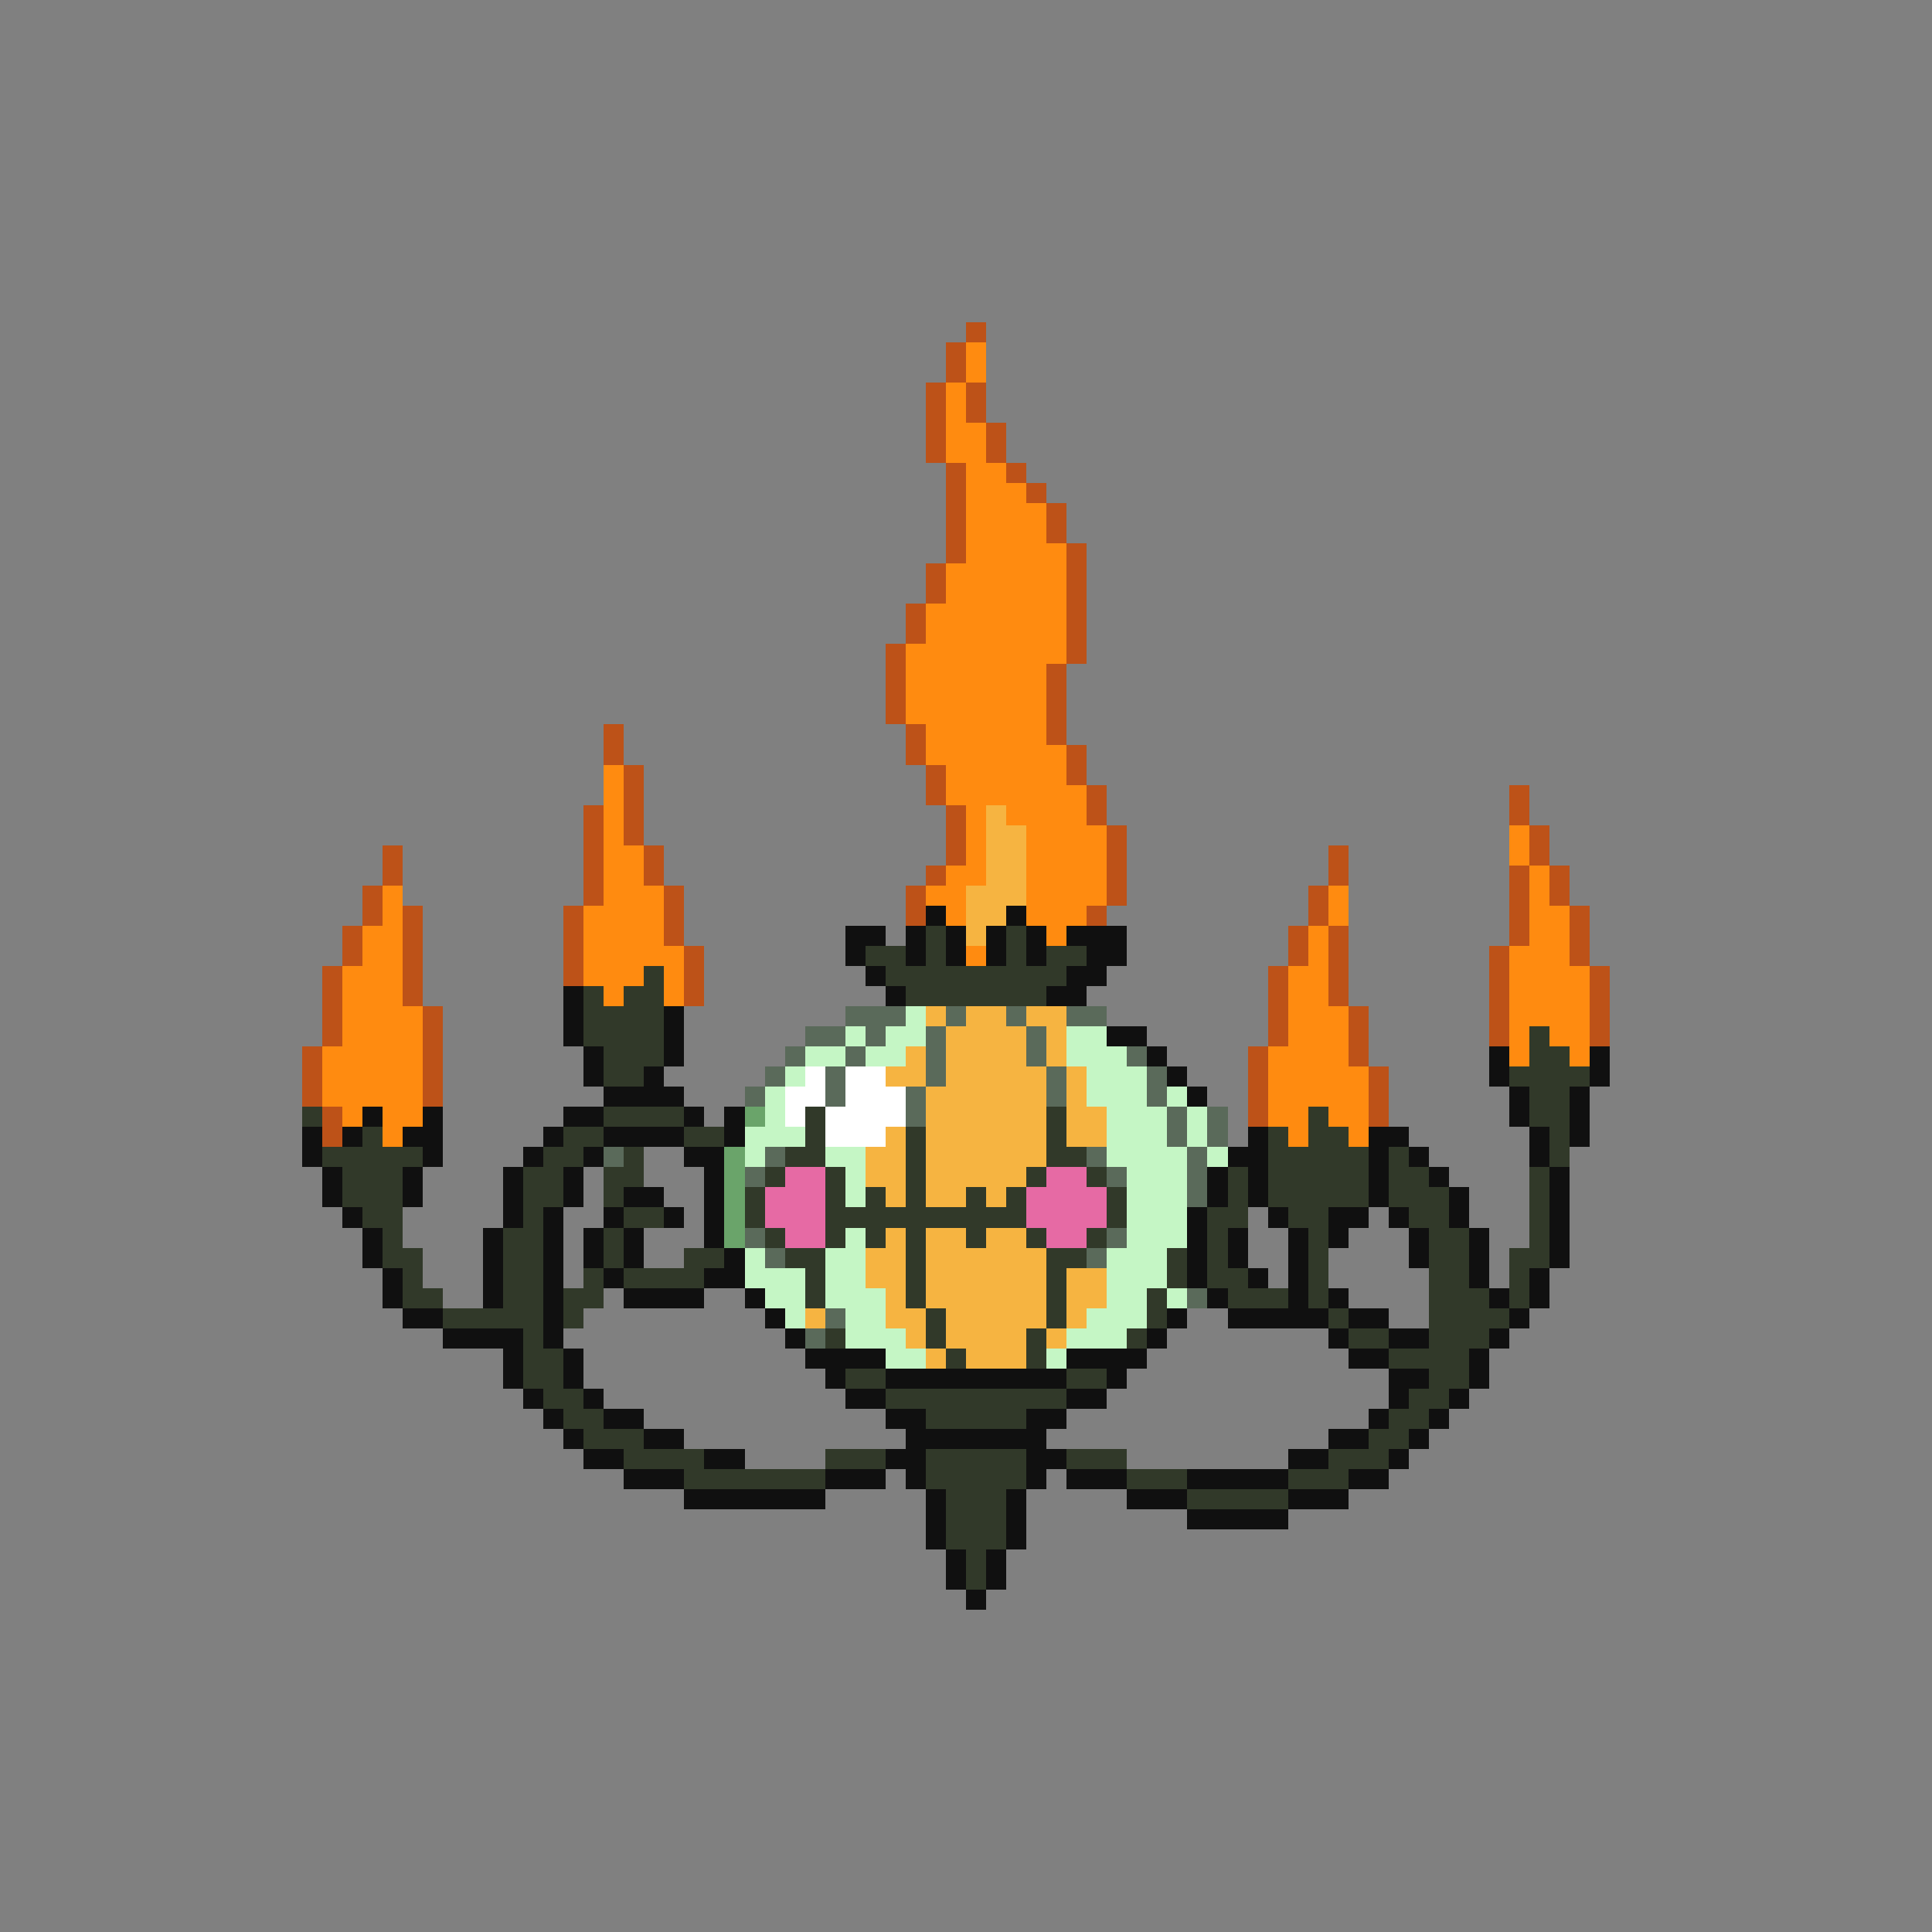 <svg xmlns="http://www.w3.org/2000/svg" viewBox="0 -0.5 96 96" shape-rendering="crispEdges">
<rect x="0" y="-0.5" width="96" height="96" fill="#808080" stroke="none"/>
<path stroke="#bd5218" d="M48 16h1M47 17h1M47 18h1M46 19h1M48 19h1M46 20h1M48 20h1M46 21h1M49 21h1M46 22h1M49 22h1M47 23h1M50 23h1M47 24h1M51 24h1M47 25h1M52 25h1M47 26h1M52 26h1M47 27h1M53 27h1M46 28h1M53 28h1M46 29h1M53 29h1M45 30h1M53 30h1M45 31h1M53 31h1M44 32h1M53 32h1M44 33h1M52 33h1M44 34h1M52 34h1M44 35h1M52 35h1M30 36h1M45 36h1M52 36h1M30 37h1M45 37h1M53 37h1M31 38h1M46 38h1M53 38h1M31 39h1M46 39h1M54 39h1M75 39h1M29 40h1M31 40h1M47 40h1M54 40h1M75 40h1M29 41h1M31 41h1M47 41h1M55 41h1M76 41h1M19 42h1M29 42h1M32 42h1M47 42h1M55 42h1M66 42h1M76 42h1M19 43h1M29 43h1M32 43h1M46 43h1M55 43h1M66 43h1M75 43h1M77 43h1M18 44h1M29 44h1M33 44h1M45 44h1M55 44h1M65 44h1M75 44h1M77 44h1M18 45h1M20 45h1M28 45h1M33 45h1M45 45h1M54 45h1M65 45h1M75 45h1M78 45h1M17 46h1M20 46h1M28 46h1M33 46h1M64 46h1M66 46h1M75 46h1M78 46h1M17 47h1M20 47h1M28 47h1M34 47h1M64 47h1M66 47h1M74 47h1M78 47h1M16 48h1M20 48h1M28 48h1M34 48h1M63 48h1M66 48h1M74 48h1M79 48h1M16 49h1M20 49h1M34 49h1M63 49h1M66 49h1M74 49h1M79 49h1M16 50h1M21 50h1M63 50h1M67 50h1M74 50h1M79 50h1M16 51h1M21 51h1M63 51h1M67 51h1M74 51h1M79 51h1M15 52h1M21 52h1M62 52h1M67 52h1M15 53h1M21 53h1M62 53h1M68 53h1M15 54h1M21 54h1M62 54h1M68 54h1M16 55h1M62 55h1M68 55h1M16 56h1" />
<path stroke="#ff8b10" d="M48 17h1M48 18h1M47 19h1M47 20h1M47 21h2M47 22h2M48 23h2M48 24h3M48 25h4M48 26h4M48 27h5M47 28h6M47 29h6M46 30h7M46 31h7M45 32h8M45 33h7M45 34h7M45 35h7M46 36h6M46 37h7M30 38h1M47 38h6M30 39h1M47 39h7M30 40h1M48 40h1M50 40h4M30 41h1M48 41h1M51 41h4M75 41h1M30 42h2M48 42h1M51 42h4M75 42h1M30 43h2M47 43h2M51 43h4M76 43h1M19 44h1M30 44h3M46 44h2M51 44h4M66 44h1M76 44h1M19 45h1M29 45h4M47 45h1M51 45h3M66 45h1M76 45h2M18 46h2M29 46h4M52 46h1M65 46h1M76 46h2M18 47h2M29 47h5M48 47h1M65 47h1M75 47h3M17 48h3M29 48h3M33 48h1M64 48h2M75 48h4M17 49h3M30 49h1M33 49h1M64 49h2M75 49h4M17 50h4M64 50h3M75 50h4M17 51h4M64 51h3M75 51h1M77 51h2M16 52h5M63 52h4M75 52h1M78 52h1M16 53h5M63 53h5M16 54h5M63 54h5M17 55h1M19 55h2M63 55h2M66 55h2M19 56h1M64 56h1M67 56h1" />
<path stroke="#f6b441" d="M49 40h1M49 41h2M49 42h2M49 43h2M48 44h3M48 45h2M48 46h1M46 50h1M48 50h2M51 50h2M47 51h4M52 51h1M45 52h1M47 52h4M52 52h1M44 53h2M47 53h5M53 53h1M46 54h6M53 54h1M46 55h6M53 55h2M44 56h1M46 56h6M53 56h2M43 57h2M46 57h6M43 58h2M46 58h5M44 59h1M46 59h2M49 59h1M44 61h1M46 61h2M49 61h2M43 62h2M46 62h6M43 63h2M46 63h6M53 63h2M44 64h1M46 64h6M53 64h2M40 65h1M44 65h2M47 65h5M53 65h1M45 66h1M47 66h4M52 66h1M46 67h1M48 67h3" />
<path stroke="#101010" d="M46 45h1M50 45h1M42 46h2M45 46h1M47 46h1M49 46h1M51 46h1M53 46h3M42 47h1M45 47h1M47 47h1M49 47h1M51 47h1M54 47h2M43 48h1M53 48h2M28 49h1M44 49h1M52 49h2M28 50h1M33 50h1M28 51h1M33 51h1M55 51h2M29 52h1M33 52h1M57 52h1M74 52h1M79 52h1M29 53h1M32 53h1M58 53h1M74 53h1M79 53h1M30 54h4M59 54h1M75 54h1M78 54h1M18 55h1M21 55h1M28 55h2M34 55h1M36 55h1M75 55h1M78 55h1M15 56h1M17 56h1M20 56h2M27 56h1M30 56h4M36 56h1M62 56h1M68 56h2M76 56h1M78 56h1M15 57h1M21 57h1M26 57h1M29 57h1M34 57h2M61 57h2M68 57h1M70 57h1M76 57h1M16 58h1M20 58h1M25 58h1M28 58h1M35 58h1M60 58h1M62 58h1M68 58h1M71 58h1M77 58h1M16 59h1M20 59h1M25 59h1M28 59h1M31 59h2M35 59h1M60 59h1M62 59h1M68 59h1M72 59h1M77 59h1M17 60h1M25 60h1M27 60h1M30 60h1M33 60h1M35 60h1M59 60h1M63 60h1M66 60h2M69 60h1M72 60h1M77 60h1M18 61h1M24 61h1M27 61h1M29 61h1M31 61h1M35 61h1M59 61h1M61 61h1M64 61h1M66 61h1M70 61h1M73 61h1M77 61h1M18 62h1M24 62h1M27 62h1M29 62h1M31 62h1M36 62h1M59 62h1M61 62h1M64 62h1M70 62h1M73 62h1M77 62h1M19 63h1M24 63h1M27 63h1M30 63h1M35 63h2M59 63h1M62 63h1M64 63h1M73 63h1M76 63h1M19 64h1M24 64h1M27 64h1M31 64h4M37 64h1M60 64h1M64 64h1M66 64h1M74 64h1M76 64h1M20 65h2M27 65h1M38 65h1M58 65h1M61 65h5M67 65h2M75 65h1M22 66h4M27 66h1M39 66h1M57 66h1M66 66h1M69 66h2M74 66h1M25 67h1M28 67h1M40 67h4M53 67h4M67 67h2M73 67h1M25 68h1M28 68h1M41 68h1M44 68h9M55 68h1M69 68h2M73 68h1M26 69h1M29 69h1M42 69h2M53 69h2M69 69h1M72 69h1M27 70h1M30 70h2M44 70h2M51 70h2M68 70h1M71 70h1M28 71h1M32 71h2M45 71h7M66 71h2M70 71h1M29 72h2M35 72h2M44 72h2M51 72h2M64 72h2M69 72h1M31 73h3M41 73h3M45 73h1M51 73h1M53 73h3M59 73h5M67 73h2M34 74h7M46 74h1M50 74h1M56 74h3M64 74h3M46 75h1M50 75h1M59 75h5M46 76h1M50 76h1M47 77h1M49 77h1M47 78h1M49 78h1M48 79h1" />
<path stroke="#313929" d="M46 46h1M50 46h1M43 47h2M46 47h1M50 47h1M52 47h2M32 48h1M44 48h9M29 49h1M31 49h2M45 49h7M29 50h4M29 51h4M76 51h1M30 52h3M76 52h2M30 53h2M75 53h4M76 54h2M15 55h1M30 55h4M40 55h1M52 55h1M65 55h1M76 55h2M18 56h1M28 56h2M34 56h2M40 56h1M45 56h1M52 56h1M63 56h1M65 56h2M77 56h1M16 57h5M27 57h2M31 57h1M39 57h2M45 57h1M52 57h2M63 57h5M69 57h1M77 57h1M17 58h3M26 58h2M30 58h2M38 58h1M41 58h1M45 58h1M51 58h1M54 58h1M61 58h1M63 58h5M69 58h2M76 58h1M17 59h3M26 59h2M30 59h1M37 59h1M41 59h1M43 59h1M45 59h1M48 59h1M50 59h1M55 59h1M61 59h1M63 59h5M69 59h3M76 59h1M18 60h2M26 60h1M31 60h2M37 60h1M41 60h10M55 60h1M60 60h2M64 60h2M70 60h2M76 60h1M19 61h1M25 61h2M30 61h1M38 61h1M41 61h1M43 61h1M45 61h1M48 61h1M51 61h1M54 61h1M60 61h1M65 61h1M71 61h2M76 61h1M19 62h2M25 62h2M30 62h1M34 62h2M39 62h2M45 62h1M52 62h2M58 62h1M60 62h1M65 62h1M71 62h2M75 62h2M20 63h1M25 63h2M29 63h1M31 63h4M40 63h1M45 63h1M52 63h1M58 63h1M60 63h2M65 63h1M71 63h2M75 63h1M20 64h2M25 64h2M28 64h2M40 64h1M45 64h1M52 64h1M57 64h1M61 64h3M65 64h1M71 64h3M75 64h1M22 65h5M28 65h1M46 65h1M52 65h1M57 65h1M66 65h1M71 65h4M26 66h1M41 66h1M46 66h1M51 66h1M56 66h1M67 66h2M71 66h3M26 67h2M47 67h1M51 67h1M69 67h4M26 68h2M42 68h2M53 68h2M71 68h2M27 69h2M44 69h9M70 69h2M28 70h2M46 70h5M69 70h2M29 71h3M68 71h2M31 72h4M41 72h3M46 72h5M53 72h3M66 72h3M34 73h7M46 73h5M56 73h3M64 73h3M47 74h3M59 74h5M47 75h3M47 76h3M48 77h1M48 78h1" />
<path stroke="#5a6a5a" d="M42 50h3M47 50h1M50 50h1M53 50h2M40 51h2M43 51h1M46 51h1M51 51h1M39 52h1M42 52h1M46 52h1M51 52h1M56 52h1M38 53h1M41 53h1M46 53h1M52 53h1M57 53h1M37 54h1M41 54h1M45 54h1M52 54h1M57 54h1M45 55h1M58 55h1M60 55h1M58 56h1M60 56h1M30 57h1M38 57h1M54 57h1M59 57h1M37 58h1M55 58h1M59 58h1M59 59h1M37 61h1M55 61h1M38 62h1M54 62h1M59 64h1M41 65h1M40 66h1" />
<path stroke="#c5f6c5" d="M45 50h1M42 51h1M44 51h2M53 51h2M40 52h2M43 52h2M53 52h3M39 53h1M54 53h3M38 54h1M54 54h3M58 54h1M38 55h1M55 55h3M59 55h1M37 56h3M55 56h3M59 56h1M37 57h1M41 57h2M55 57h4M60 57h1M42 58h1M56 58h3M42 59h1M56 59h3M56 60h3M42 61h1M56 61h3M37 62h1M41 62h2M55 62h3M37 63h3M41 63h2M55 63h3M38 64h2M41 64h3M55 64h2M58 64h1M39 65h1M42 65h2M54 65h3M42 66h3M53 66h3M44 67h2M52 67h1" />
<path stroke="#ffffff" d="M40 53h1M42 53h2M39 54h2M42 54h3M39 55h1M41 55h4M41 56h3" />
<path stroke="#6aa46a" d="M37 55h1M36 57h1M36 58h1M36 59h1M36 60h1M36 61h1" />
<path stroke="#e66aa4" d="M39 58h2M52 58h2M38 59h3M51 59h4M38 60h3M51 60h4M39 61h2M52 61h2" />
</svg>